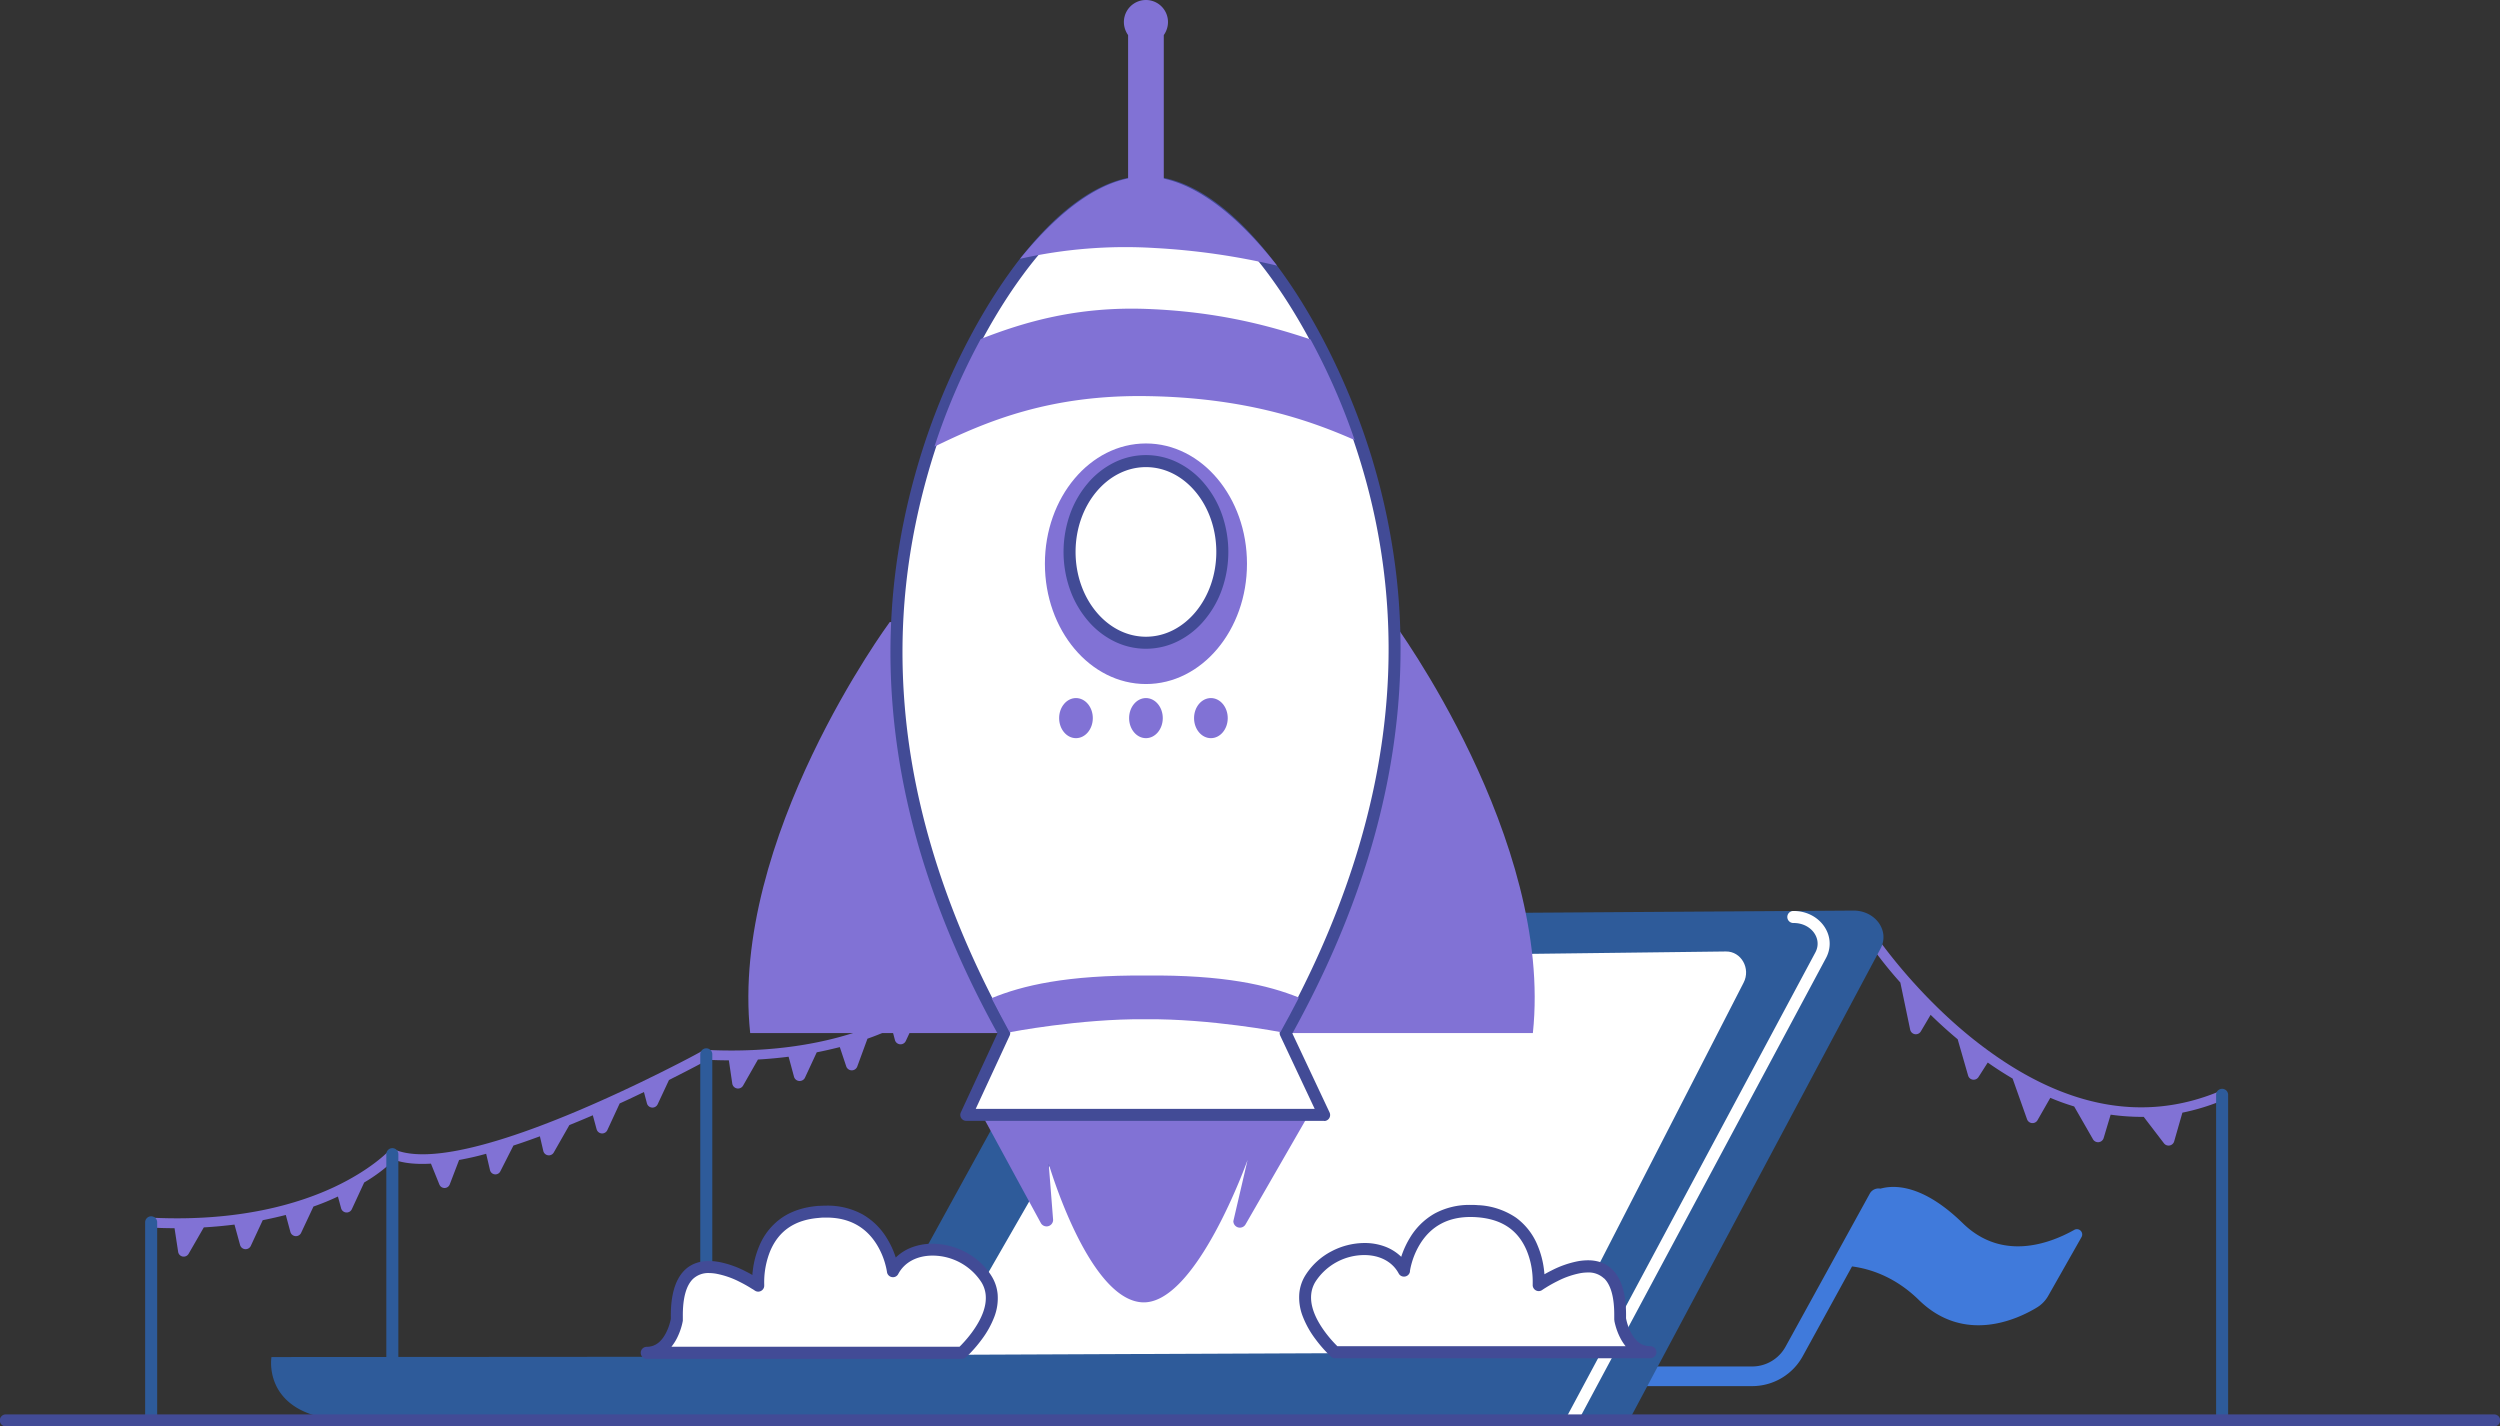 <svg id="Layer_1" data-name="Layer 1" xmlns="http://www.w3.org/2000/svg" viewBox="0 0 1247.01 711.5"><rect x="0" y="0" width="1247.01" height="711.5" fill="#333333" stroke="none"/><defs><style>.cls-1{fill:#407adb;}.cls-2{fill:#8172d5;}.cls-3{fill:#2e5b9a;}.cls-4{fill:#fff;}.cls-5{fill:#424b96;}</style></defs><g id="product_launch_solid_II" data-name="product launch solid II"><g id="product_launch_solid_II-2" data-name="product launch solid II-2"><g id="product_launch_solid_II-3" data-name="product launch solid II-3"><path id="flag" class="cls-1" d="M1034.6,613.9c-12.7,7.1-36.2,15.6-55.6-3.4-20-19.5-34.3-19.1-41-17.2a5,5,0,0,0-5.3,2.4l-42.1,76.5A19,19,0,0,1,874,682H736.9a4.9,4.9,0,0,0,0,9.8H874a28.77,28.77,0,0,0,25.2-14.9l24.6-44.8c9.2,1.2,21.7,5.3,33.4,16.8,22.6,22,49.1,9.6,58.8,3.7a16,16,0,0,0,5.7-5.9l16.5-29.1a2.65,2.65,0,0,0-3.6-3.7Z" transform="translate(0 -0.4)"/><g id="flags"><path id="Path" class="cls-2" d="M354.2,525.4a2.43,2.43,0,0,0-3.22-1.19l-.18.09c-.4.2-4.6,2.8-22.9,11.9l-8.4,4.1c-39.9,19.2-98.8,43.6-122.7,33.5a2.44,2.44,0,0,0-2.8.6c-.1.1-8.7,9.4-27.5,18.2-17.3,8.1-47.1,17.3-90.6,15.2A2.36,2.36,0,0,0,73.36,610a2.67,2.67,0,0,0,0,.63,2.57,2.57,0,0,0,2.4,2.1c3.9.2,7.6.3,11.3.3l1.8,11.8a2.81,2.81,0,0,0,5.2,1l7.6-13.2c5.3-.3,10.4-.8,15.3-1.4l2.8,10.2a2.86,2.86,0,0,0,5.3.5l6-12.9c4.1-.8,7.9-1.7,11.5-2.6l2.3,8.5a2.86,2.86,0,0,0,5.3.5l6.2-13.2a124.4,124.4,0,0,0,12.2-5l1.6,5.9a2.86,2.86,0,0,0,5.3.5l6.2-13.4a80.25,80.25,0,0,0,15-11.3c5.1,1.8,11.3,2.3,18.3,1.9l4.2,10.4a2.78,2.78,0,0,0,5.2-.1L229,579c4.4-.8,8.9-1.8,13.5-3.1l1.9,8.1a2.76,2.76,0,0,0,5.2.6l6.5-12.8c4.4-1.4,8.8-3,13.2-4.6l1.7,7.3a2.84,2.84,0,0,0,3.4,2.12,2.81,2.81,0,0,0,1.8-1.32l7.8-13.7c3.9-1.6,7.8-3.2,11.7-4.9l1.9,7a2.86,2.86,0,0,0,5.3.5l6.2-13.4c4.2-1.9,8.2-3.8,12.1-5.7l1.5,5.7a2.86,2.86,0,0,0,5.3.5l5.7-12.2c15.5-7.8,18.4-9.6,19.9-10.4A3.19,3.19,0,0,0,354.2,525.4Z" transform="translate(0 -0.4)"/><path id="Path-2" class="cls-2" d="M473.3,490.1a2.44,2.44,0,0,0-2.8.6c-.1.1-8.7,9.4-27.5,18.2-17.3,8.1-47.1,17.3-90.6,15.2a2.36,2.36,0,0,0-2.54,2.17,2.67,2.67,0,0,0,0,.63,2.57,2.57,0,0,0,2.4,2.1c3.9.2,7.6.3,11.3.3l1.7,11.6a2.91,2.91,0,0,0,5.4,1l7.4-13c5.3-.3,10.4-.8,15.3-1.4l2.7,10a2.9,2.9,0,0,0,3.57,2A2.87,2.87,0,0,0,401.5,538l5.9-12.7c4.1-.8,7.9-1.7,11.5-2.6l3.2,9.6a2.92,2.92,0,0,0,5.5.1l5.1-13.9a124.4,124.4,0,0,0,12.2-5l1.5,5.7a2.9,2.9,0,0,0,3.57,2,2.87,2.87,0,0,0,1.83-1.52l6.1-13.1a80.25,80.25,0,0,0,15-11.3" transform="translate(0 -0.4)"/><path id="Path-3" class="cls-2" d="M1110.4,546.1a2.39,2.39,0,0,0-3.05-1.46l-.15.06c-38.5,16.1-79,8-120.3-23.9-31.1-24-50.9-53.3-51.1-53.5a2.45,2.45,0,1,0-4.1,2.7,210.46,210.46,0,0,0,16.2,20.5l4.9,23.5a2.89,2.89,0,0,0,5.3.9l4.9-8.3c4.2,4.1,8.7,8.2,13.5,12.2l5.2,18.1a2.87,2.87,0,0,0,5.2.7l4.6-7.2c4.1,2.9,8.2,5.5,12.4,8l7.2,20.3a2.88,2.88,0,0,0,3.69,1.74,2.84,2.84,0,0,0,1.51-1.24l6.4-11.2a114.07,114.07,0,0,0,11.9,4.3l9.4,16.4a2.92,2.92,0,0,0,5.3-.6l3.5-11.7a113.5,113.5,0,0,0,15.3,1.1h1.2l10.1,13.2a2.91,2.91,0,0,0,4.09.5,2.88,2.88,0,0,0,1-1.5l4.1-14.3a108.91,108.91,0,0,0,20.2-6.2A2.47,2.47,0,0,0,1110.4,546.1Z" transform="translate(0 -0.4)"/><path id="Path-4" class="cls-3" d="M75.4,607.1a3,3,0,0,1,3,2.82v99a3,3,0,0,1-6,.18v-99A3,3,0,0,1,75.4,607.1Z" transform="translate(0 -0.4)"/><path id="Path-5" class="cls-3" d="M195.7,573.1a3,3,0,0,1,3,2.82V707.3a3,3,0,0,1-6,.18V576.1A3,3,0,0,1,195.7,573.1Z" transform="translate(0 -0.4)"/><path id="Path-6" class="cls-3" d="M352.3,523.3a3,3,0,0,1,3,2.82v181a3,3,0,0,1-6,.18v-181A3,3,0,0,1,352.3,523.3Z" transform="translate(0 -0.4)"/><path id="Path-7" class="cls-3" d="M1108.4,543.5a3,3,0,0,1,3,2.82V708.9a3,3,0,0,1-6,.18V546.5A3,3,0,0,1,1108.4,543.5Z" transform="translate(0 -0.4)"/></g><g id="laptop"><path id="laptop-2" data-name="laptop" class="cls-3" d="M924.4,454.6l-362,2.4a15,15,0,0,0-13.4,7.6L432.2,677.1l-296.8.2s-5.1,29.8,37.6,31.6l640-.8L938,473.6C942.8,464.7,935.4,454.5,924.4,454.6Z" transform="translate(0 -0.4)"/><path id="screen" class="cls-4" d="M469.4,676.2l305.7-1.3,94.6-184.3c3.7-7.1-1.2-15.7-8.8-15.6l-277.8,3.4Z" transform="translate(0 -0.4)"/><path id="Path-8" class="cls-4" d="M894.47,454.8c13.1-.12,22,12.11,16.55,23.08l-.18.34L787,709.52a3,3,0,0,1-5.37-2.67l.08-.17L905.55,475.4c3.58-6.79-2.09-14.68-11-14.6a3,3,0,1,1-.06-6Z" transform="translate(0 -0.4)"/></g><g id="rocket"><path id="Path-9" class="cls-2" d="M485.7,548.9l33.5,61.6a3.27,3.27,0,0,0,6.1-1.6l-2.2-28s19.6,67.4,46.5,69.1,52.7-71,52.7-71l-7.1,30.5a3.26,3.26,0,0,0,6.1,1.6l35.8-62.2" transform="translate(0 -0.4)"/><path id="Path-10" class="cls-2" d="M443.8,310.7s-79.9,108.2-69.6,205H550.5V308.4Z" transform="translate(0 -0.4)"/><path id="Path-11" class="cls-2" d="M695,310.7s79.9,108.2,69.6,205H588.3V308.4Z" transform="translate(0 -0.4)"/><path id="Path-12" class="cls-4" d="M641.3,515.7C709,394,701.6,297.4,681.9,231.2s-66.2-140-110.3-140-90.5,73.8-110.3,140S433.2,394,500.9,515.7L482,556.5H660.5l-19.2-40.8Z" transform="translate(0 -0.4)"/><path id="Path-2-2" data-name="Path" class="cls-5" d="M660.5,559.5H482a3,3,0,0,1-3-3,2.87,2.87,0,0,1,.28-1.26l18.26-39.42-1.13-2.05c-7.47-13.66-14.23-27.45-20.08-41a423.26,423.26,0,0,1-15.07-40.2A377.26,377.26,0,0,1,451,393.13a349.61,349.61,0,0,1-5.59-38.67l-.13-1.58c-.88-10.64-1.24-21.36-1.09-31.86.15-10.3.8-20.71,1.93-30.93,1.12-10,2.73-20.16,4.8-30.17,2-9.77,4.54-19.72,7.49-29.58,10.37-34.68,27.32-69.58,46.49-95.74,10.9-14.87,22.07-26.39,33.2-34.24,11.44-8.07,22.71-12.16,33.48-12.16s22,4.09,33.47,12.16c11.14,7.85,22.31,19.37,33.2,34.24,19.18,26.16,36.12,61.06,46.5,95.74,2.91,9.79,5.4,19.7,7.37,29.46,2,10,3.61,20.14,4.67,30.16,1.1,10.23,1.7,20.65,1.8,31,.1,10.53-.32,21.28-1.25,32a351.06,351.06,0,0,1-5.66,39,381.74,381.74,0,0,1-10.35,39.79,432,432,0,0,1-15.24,40.61c-5.92,13.69-12.76,27.64-20.31,41.45l-1.14,2.07,18.55,39.41a3,3,0,0,1-.14,2.82,3,3,0,0,1-2.4,1.46ZM571.6,94.2c-9.66,0-19.94,3.85-30.55,11.45-10.44,7.48-21,18.41-31.29,32.5C491,163.77,474.36,198,464.17,232.06c-12,40.21-16.24,79.57-12.9,120.33,4.35,52.89,21.93,107.34,52.25,161.85a3,3,0,0,1,.1,2.72L486.7,553.5H655.77L638.59,517a3,3,0,0,1,0-2.56l.09-.18c30.38-54.6,48.11-109.06,52.71-161.86A317.89,317.89,0,0,0,679,232.06c-10.19-34.06-26.8-68.28-45.59-93.91-10.32-14.09-20.85-25-31.29-32.5C591.54,98.05,581.27,94.2,571.6,94.2Z" transform="translate(0 -0.4)"/><ellipse id="Oval" class="cls-2" cx="571.6" cy="281.2" rx="50.4" ry="60"/><ellipse id="Oval-2" class="cls-2" cx="571.6" cy="358.2" rx="8.4" ry="10"/><ellipse id="Oval-3" class="cls-2" cx="604" cy="358.2" rx="8.4" ry="10"/><ellipse id="Oval-4" class="cls-2" cx="536.7" cy="358.2" rx="8.4" ry="10"/><ellipse id="Oval-5" class="cls-4" cx="571.6" cy="275.3" rx="38.1" ry="45.3"/><path id="Oval-2-2" data-name="Oval" class="cls-5" d="M571.6,324a35.66,35.66,0,0,1-16.05-3.81,41,41,0,0,1-13.06-10.38,49.4,49.4,0,0,1-8.78-15.35,56.42,56.42,0,0,1,0-37.52,49.45,49.45,0,0,1,8.78-15.36,41.14,41.14,0,0,1,13.06-10.37,35.71,35.71,0,0,1,32.1,0,41.14,41.14,0,0,1,13.06,10.38,49.4,49.4,0,0,1,8.78,15.35,56.42,56.42,0,0,1,0,37.52,49.29,49.29,0,0,1-8.78,15.35,41,41,0,0,1-13.06,10.38A35.66,35.66,0,0,1,571.6,324Zm0-90.6c-19.35,0-35.1,19-35.1,42.3S552.25,318,571.6,318s35.1-19,35.1-42.3S591,233.4,571.6,233.4Z" transform="translate(0 -0.4)"/><path id="Path-13" class="cls-2" d="M580.5,89.5V17.9a11.24,11.24,0,0,0,2.1-6.5,11,11,0,1,0-22,0,11.24,11.24,0,0,0,2.1,6.5V89.4c-18.5,3.8-37,19.3-53.9,40.1a239.09,239.09,0,0,1,67-5.4,346.32,346.32,0,0,1,61.2,8.8C619.5,110.5,599.9,93.7,580.5,89.5Z" transform="translate(0 -0.4)"/><path id="Path-14" class="cls-2" d="M653.7,169.7c-22.1-7.4-47.5-13.9-81.6-15.2-34.8-1.3-61.2,6.5-82.9,15a320.55,320.55,0,0,0-23.1,53.7c26-12.7,57.9-26.1,106.8-25.2,46.5.8,78.5,11.1,102.8,21.9A323.29,323.29,0,0,0,653.7,169.7Z" transform="translate(0 -0.4)"/><path id="Path-15" class="cls-2" d="M638.7,515.2c3.2-5.8,6.3-11.5,9.2-17.2-15.3-6.2-37.3-11.4-76.4-11-39.5-.3-61.6,5-76.9,11.3,2.9,5.6,5.9,11.3,9,17,0,0,34.7-6.8,67.8-6.5C604,508.5,638.7,515.2,638.7,515.2Z" transform="translate(0 -0.4)"/></g><g id="clouds"><path id="cloud" class="cls-4" d="M823.1,674.9H665.9s-22.6-20.3-12.2-36.9,37.7-20.6,46.6-3.8c0,0,3.9-32.1,36.8-29.6s30.4,36.8,30.4,36.8,41.7-29.5,40.6,16.6C808,657.9,810.6,674.9,823.1,674.9Z" transform="translate(0 -0.4)"/><path id="cloud-2" data-name="cloud" class="cls-5" d="M823.1,677.9H665.9a3,3,0,0,1-2-.77c-.3-.27-1-.9-2-2l-.46-.48a66.13,66.13,0,0,1-5.38-6.43,46.53,46.53,0,0,1-6.3-11.35,26,26,0,0,1-1.66-11.29,20.58,20.58,0,0,1,3.11-9.17,33.75,33.75,0,0,1,13-11.88,35.61,35.61,0,0,1,16.43-4.11,28.67,28.67,0,0,1,9.79,1.63,23.2,23.2,0,0,1,8.24,5l.26.26.23-.69a44.14,44.14,0,0,1,3.76-8.21l.4-.66a33.76,33.76,0,0,1,12.22-12,36.37,36.37,0,0,1,18-4.33c1.26,0,2.56,0,3.87.15l.53,0a36.59,36.59,0,0,1,18.32,6.25A32.18,32.18,0,0,1,767,621.75a44.74,44.74,0,0,1,3.16,12.09c.09.74.16,1.47.22,2.17v0l.63-.36c.75-.42,1.53-.83,2.32-1.24l.8-.4a49,49,0,0,1,13.14-4.54,29.74,29.74,0,0,1,4.8-.43c5.1,0,9.25,1.62,12.37,4.8,4.64,4.74,6.87,12.81,6.63,24l0,.1.08.42c.09.43.21.93.34,1.43a26.08,26.08,0,0,0,2,5.21c2.4,4.63,5.53,6.87,9.56,6.87h.2a3,3,0,0,1,0,6ZM680.5,626.43a29.12,29.12,0,0,0-24.26,13.16,14.52,14.52,0,0,0-2.21,6.53c-.5,5.46,1.8,11.7,6.82,18.56a60.72,60.72,0,0,0,4.89,5.84l1.1,1.13.26.25H810.87l-.37-.47a25.19,25.19,0,0,1-2.11-3.29l-.18-.35a31.9,31.9,0,0,1-2.46-6.41c-.2-.73-.37-1.47-.49-2.13l0-.18c0-.18-.06-.34-.07-.48l0-.16,0-.22v-.46l0-.92c.08-9-1.58-15.28-4.94-18.67L800,638a11.13,11.13,0,0,0-8-2.88,22.43,22.43,0,0,0-3.66.33,42.58,42.58,0,0,0-11.5,4c-1.87.92-3.72,1.95-5.51,3.06l-1,.62-.7.46-.53.36a2.94,2.94,0,0,1-1.58.46,3,3,0,0,1-2.23-1,3,3,0,0,1-.77-2.26v-.25l0-.44a41.73,41.73,0,0,0-.31-5.91,39.15,39.15,0,0,0-2.73-10.47c-4.34-10.18-12.4-15.58-24.63-16.51-1.16-.09-2.31-.13-3.42-.13-11.12,0-19.56,4.52-25.09,13.45a38.08,38.08,0,0,0-4.15,9.47c-.31,1.08-.56,2.12-.75,3.11l-.15.84,0,.41a3,3,0,0,1-3,2.46,2.93,2.93,0,0,1-2.63-1.6l-.23-.41C694.26,629.62,688.1,626.43,680.5,626.43Z" transform="translate(0 -0.4)"/><path id="cloud-3" data-name="cloud" class="cls-4" d="M322.6,675.2H479.8s22.6-20.3,12.2-36.9-37.7-20.6-46.6-3.8c0,0-3.9-32.1-36.8-29.6s-30.4,36.8-30.4,36.8-41.7-29.5-40.6,16.6C337.7,658.2,335.1,675.1,322.6,675.2Z" transform="translate(0 -0.4)"/><path id="cloud_2_2" data-name="cloud 2 2" class="cls-5" d="M479.8,678.2H322.6a3,3,0,1,1,0-6h.31c3.8-.14,6.78-2.29,9.1-6.57l.17-.33a25.91,25.91,0,0,0,2-5.19c.16-.59.3-1.16.39-1.67l.05-.26v-.46c-.17-11,2.08-18.89,6.68-23.56,3.11-3.16,7.26-4.76,12.34-4.76a28.66,28.66,0,0,1,4.34.36l.45.07a48.86,48.86,0,0,1,13.14,4.54c1,.51,2.09,1.07,3.12,1.64l.63.35,0-.57c0-.38.07-.74.11-1.08l.07-.56a44.38,44.38,0,0,1,3.16-12.09,32,32,0,0,1,11-14c5-3.54,11.33-5.61,18.67-6.17l.55,0c1.12-.07,2.24-.11,3.32-.11a36.37,36.37,0,0,1,18,4.33,33.76,33.76,0,0,1,12.22,12,42.79,42.79,0,0,1,4.16,8.88l.23.68.26-.26a23.15,23.15,0,0,1,8.25-5,29.06,29.06,0,0,1,9.78-1.63,35.62,35.62,0,0,1,16.15,4,33.84,33.84,0,0,1,12.91,11.45l.36.57a20.58,20.58,0,0,1,3.11,9.17A26,26,0,0,1,496,657.17a46.53,46.53,0,0,1-6.3,11.35,66.13,66.13,0,0,1-5.38,6.43c-1.12,1.18-1.9,1.92-2.26,2.26l-.25.22A3,3,0,0,1,479.8,678.2ZM353.72,635.4a11.17,11.17,0,0,0-8,2.88c-3.48,3.34-5.2,9.68-5.12,18.85v1.38l0,.22,0,.16c0,.09,0,.19,0,.31l-.07.35c-.12.65-.29,1.38-.49,2.12a32.58,32.58,0,0,1-2.46,6.39,24.17,24.17,0,0,1-2.68,4.11l0,0H478.6l.52-.52.55-.56.28-.3a60.7,60.7,0,0,0,4.9-5.85c5-6.85,7.31-13.09,6.82-18.55a14.52,14.52,0,0,0-2.21-6.53,29.12,29.12,0,0,0-24.26-13.16c-7.81,0-14.06,3.34-17.15,9.17l-.09.16a2.9,2.9,0,0,1-2.54,1.44,3,3,0,0,1-3-2.64l-.05-.34-.13-.73c-.19-1-.44-2-.75-3.11a37.71,37.71,0,0,0-4.15-9.47c-5.53-8.93-14-13.45-25.09-13.45-1.11,0-2.26,0-3.42.13l-.53.05c-11.94,1-19.82,6.43-24.1,16.46a41.49,41.49,0,0,0-3,16.72l0,.52a2.94,2.94,0,0,1-.84,2.14,3.06,3.06,0,0,1-2.17.93,3,3,0,0,1-1.72-.56l-.4-.27-.7-.46-.07,0-.24-.15-.67-.42c-1.78-1.1-3.64-2.13-5.51-3.06a42.93,42.93,0,0,0-11.5-4A22.43,22.43,0,0,0,353.72,635.4Z" transform="translate(0 -0.4)"/></g><path id="line" class="cls-5" d="M1244,705.9a3,3,0,0,1,.18,6H3a3,3,0,0,1-.18-6H1244Z" transform="translate(0 -0.4)"/></g></g></g></svg>